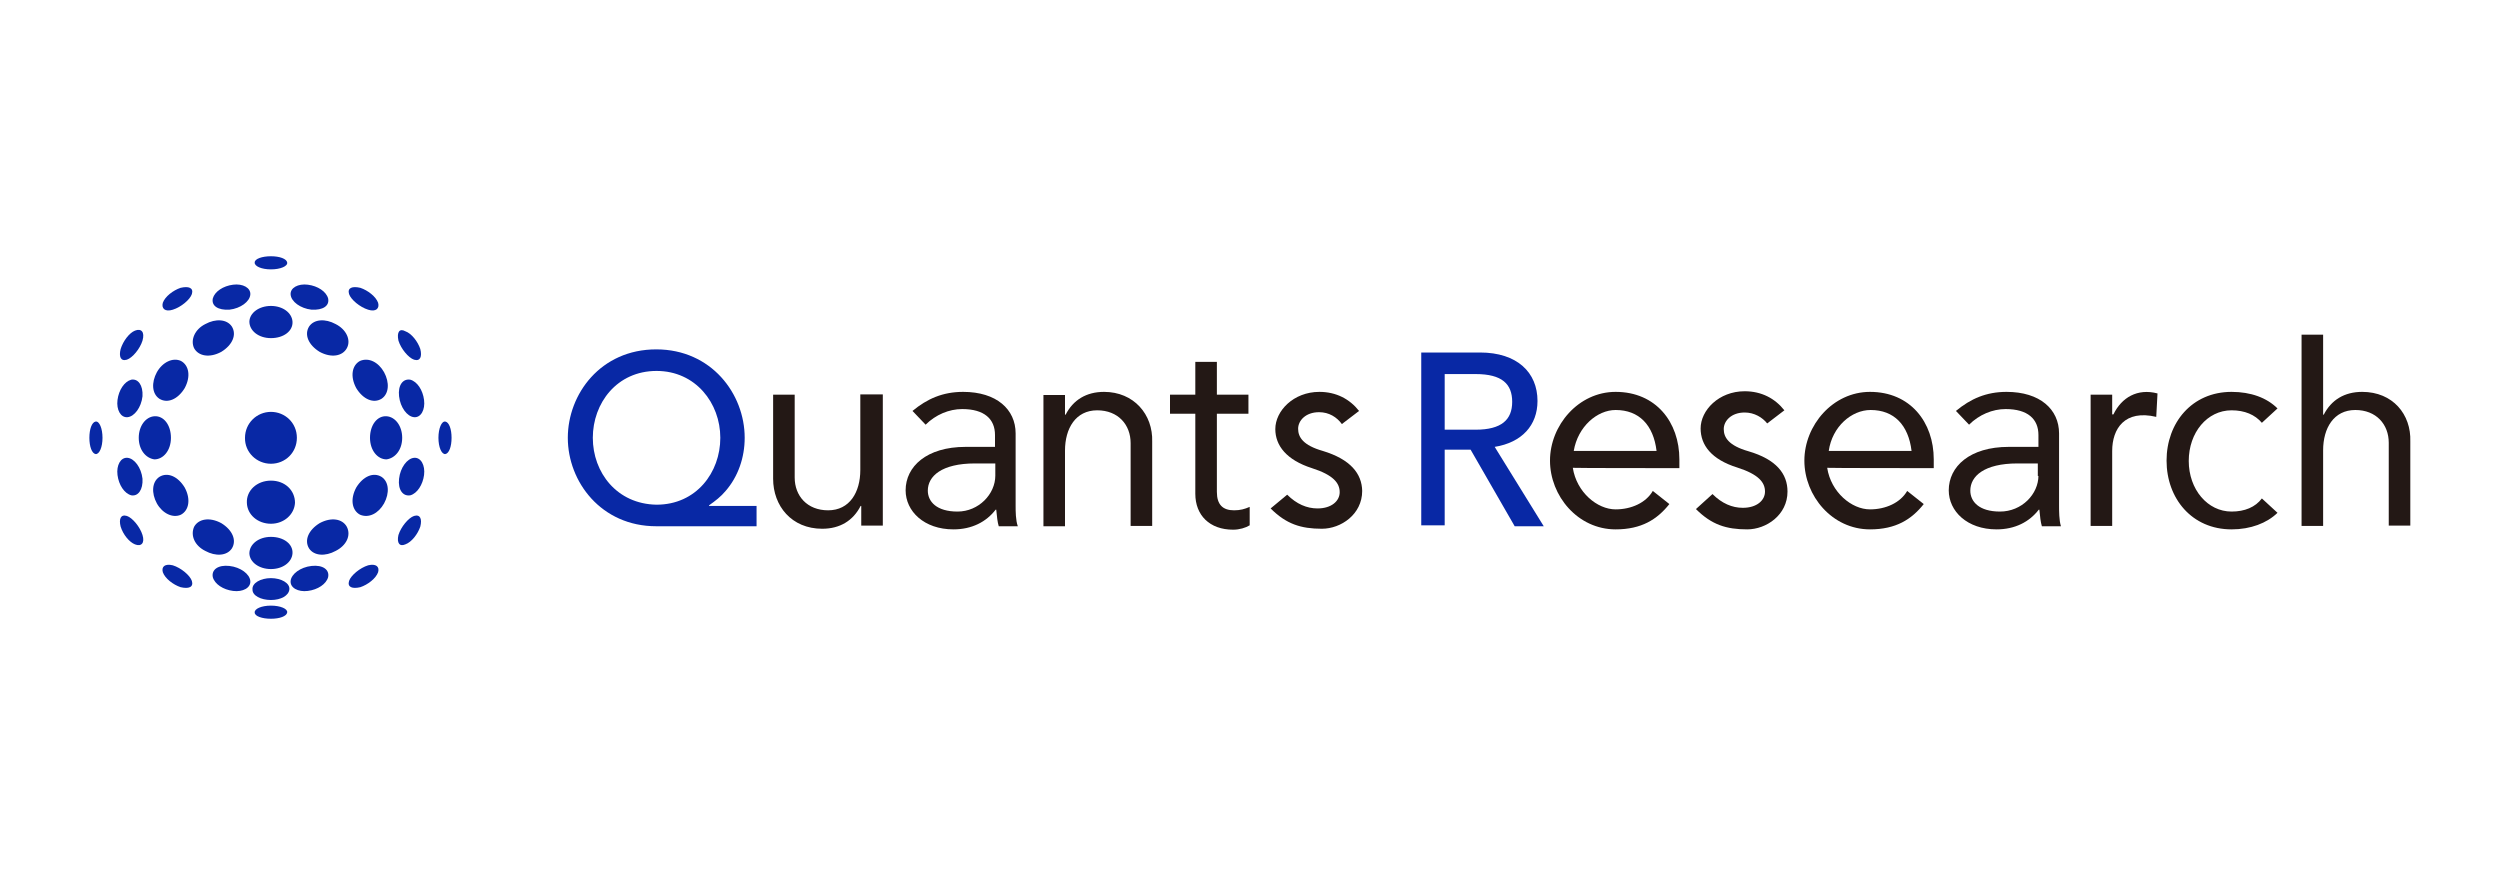 <?xml version="1.0" encoding="utf-8"?>
<!-- Generator: Adobe Illustrator 27.2.0, SVG Export Plug-In . SVG Version: 6.00 Build 0)  -->
<svg version="1.1" id="レイヤー_1" xmlns="http://www.w3.org/2000/svg" xmlns:xlink="http://www.w3.org/1999/xlink" x="0px"
	 y="0px" viewBox="0 0 800 280" style="enable-background:new 0 0 800 280;" xml:space="preserve">
<style type="text/css">
	.st0{fill:#0828A5;}
	.st1{fill:#231815;}
</style>
<g>
	<g>
		<path class="st0" d="M86.7,148.4c4.6,0,8.3-3.6,8.3-8.3c0-4.8-3.8-8.3-8.3-8.3s-8.3,3.6-8.3,8.3C78.3,144.7,82.1,148.4,86.7,148.4
			z"/>
		<path class="st0" d="M86.7,167.6c4.2,0,7.5-3,7.7-6.7c0-4-3.2-7.1-7.7-7.1s-7.9,3.2-7.7,7.1C79.1,164.7,82.5,167.6,86.7,167.6z"/>
		<path class="st0" d="M86.7,192c3.2,0,5.7-1.4,5.9-3.4c0.2-2-2.6-3.6-5.9-3.6s-6.1,1.6-5.9,3.6C80.7,190.6,83.5,192,86.7,192z"/>
		<path class="st0" d="M86.7,182.1c3.8,0,6.7-2.2,6.9-5c0.2-3-2.8-5.3-6.9-5.3c-4,0-6.9,2.4-6.9,5.3
			C79.9,179.9,82.9,182.1,86.7,182.1z"/>
		<path class="st0" d="M111,168.6c-1.4-2.6-5-3.2-8.7-1.2c-3.6,2.2-5,5.5-3.4,8.1c1.6,2.4,5.2,2.6,8.5,0.8
			C110.8,174.6,112.4,171.4,111,168.6z"/>
		<path class="st0" d="M99.7,181.1c-3.6,0.4-6.5,2.6-6.7,4.8c-0.2,2.2,2.4,3.6,5.5,3.2c3.2-0.4,5.9-2.2,6.5-4.4
			C105.5,182.3,103.3,180.7,99.7,181.1z"/>
		<path class="st0" d="M86.7,198c2.8,0,5-0.8,5.2-2s-2.2-2.2-5.2-2.2c-3,0-5.3,1-5.2,2.2C81.5,197.2,83.9,198,86.7,198z"/>
		<path class="st0" d="M128.7,140.1c0-3.8-2.2-6.7-5-6.9c-3-0.2-5.3,2.8-5.3,6.9c0,4,2.4,6.9,5.3,6.9
			C126.5,146.6,128.7,143.9,128.7,140.1z"/>
		<path class="st0" d="M144.5,140.1c0-2.8-0.8-5-2-5.2c-1.2-0.2-2.2,2.2-2.2,5.2c0,3,1,5.3,2.2,5.2
			C143.7,145.1,144.5,142.9,144.5,140.1z"/>
		<path class="st0" d="M117.8,180.9c-2.6,0.8-5.5,3.2-6.1,5c-0.6,2,1,2.6,3.6,2c2.4-0.8,5-2.8,5.7-4.8
			C121.5,181.3,120.3,180.3,117.8,180.9z"/>
		<path class="st0" d="M115.2,164.7c-2.6-1.4-3.2-5-1.2-8.7c2.2-3.6,5.5-5,8.1-3.4c2.4,1.6,2.6,5.2,0.8,8.5
			C121.1,164.3,118,165.9,115.2,164.7z"/>
		<path class="st0" d="M127.7,153.2c0.4-3.6,2.6-6.5,4.8-6.7c2.2-0.2,3.6,2.4,3.2,5.5s-2.2,5.9-4.4,6.5
			C128.9,158.9,127.3,156.7,127.7,153.2z"/>
		<path class="st0" d="M127.5,171.2c0.8-2.6,3.2-5.5,5-6.1c2-0.6,2.6,1,2,3.4c-0.8,2.4-2.8,5-4.8,5.7
			C127.9,175,126.9,173.8,127.5,171.2z"/>
		<path class="st0" d="M86.7,97.9c3.8,0,6.7,2.2,6.9,5c0.2,3-2.8,5.3-6.9,5.3c-4,0-6.9-2.4-6.9-5.3C79.9,100.1,82.9,97.9,86.7,97.9z
			"/>
		<path class="st0" d="M111,111.4c-1.4,2.6-5,3.2-8.7,1.2c-3.6-2.2-5-5.5-3.4-8.1c1.6-2.4,5.2-2.6,8.5-0.8
			C110.8,105.4,112.4,108.8,111,111.4z"/>
		<path class="st0" d="M99.7,99.1c-3.6-0.4-6.5-2.6-6.7-4.8c-0.2-2.2,2.4-3.6,5.5-3.2c3.2,0.4,5.9,2.2,6.5,4.4
			C105.5,97.9,103.3,99.3,99.7,99.1z"/>
		<path class="st0" d="M86.7,82c2.8,0,5,0.8,5.2,2c0.2,1.2-2.2,2.2-5.2,2.2c-3,0-5.3-1-5.2-2.2C81.5,82.8,83.9,82,86.7,82z"/>
		<path class="st0" d="M117.8,99.1c-2.6-0.8-5.5-3.2-6.1-5c-0.6-2,1-2.6,3.6-2c2.4,0.8,5,2.8,5.7,4.8
			C121.5,98.7,120.3,99.9,117.8,99.1z"/>
		<path class="st0" d="M115.2,115.5c-2.6,1.4-3.2,5-1.2,8.7c2.2,3.6,5.5,5,8.1,3.4c2.4-1.6,2.6-5.2,0.8-8.5
			C121.1,115.9,118,114.3,115.2,115.5z"/>
		<path class="st0" d="M127.7,126.8c0.4,3.6,2.6,6.5,4.8,6.7c2.2,0.2,3.6-2.4,3.2-5.5c-0.4-3.2-2.2-5.9-4.4-6.5
			C128.9,121.1,127.3,123.3,127.7,126.8z"/>
		<path class="st0" d="M127.5,109c0.8,2.6,3.2,5.5,5,6.1c2,0.6,2.6-1,2-3.4c-0.8-2.4-2.8-5-4.8-5.7C127.9,105,126.9,106.2,127.5,109
			z"/>
		<path class="st0" d="M62.1,168.6c1.4-2.6,5-3.2,8.7-1.2c3.6,2.2,5,5.5,3.4,8.1c-1.6,2.4-5.2,2.6-8.5,0.8
			C62.3,174.6,60.9,171.4,62.1,168.6z"/>
		<path class="st0" d="M73.4,181.1c3.6,0.4,6.5,2.6,6.7,4.8s-2.4,3.6-5.5,3.2c-3.2-0.4-5.9-2.2-6.5-4.4
			C67.6,182.3,69.8,180.7,73.4,181.1z"/>
		<path class="st0" d="M44.4,140.1c0-3.8,2.2-6.7,5-6.9c3-0.2,5.3,2.8,5.3,6.9c0,4-2.4,6.9-5.3,6.9
			C46.6,146.6,44.4,143.9,44.4,140.1z"/>
		<path class="st0" d="M28.6,140.1c0-2.8,0.8-5,2-5.2c1.2-0.2,2.2,2.2,2.2,5.2c0,3-1,5.3-2.2,5.2C29.4,145.1,28.6,142.9,28.6,140.1z
			"/>
		<path class="st0" d="M55.3,180.9c2.6,0.8,5.5,3.2,6.1,5c0.6,2-1,2.6-3.6,2c-2.4-0.8-5-2.8-5.7-4.8
			C51.6,181.3,52.8,180.3,55.3,180.9z"/>
		<path class="st0" d="M57.9,164.7c2.6-1.4,3.2-5,1.2-8.7c-2.2-3.6-5.5-5-8.1-3.4c-2.4,1.6-2.6,5.2-0.8,8.5
			C52,164.3,55.3,165.9,57.9,164.7z"/>
		<path class="st0" d="M45.6,153.2c-0.4-3.6-2.6-6.5-4.8-6.7c-2.2-0.2-3.6,2.4-3.2,5.5c0.4,3.2,2.2,5.9,4.4,6.5
			C44.2,158.9,45.8,156.7,45.6,153.2z"/>
		<path class="st0" d="M45.6,171.2c-0.8-2.6-3.2-5.5-5-6.1c-2-0.6-2.6,1-2,3.4c0.8,2.6,2.8,5,4.6,5.7
			C45.2,175,46.4,173.8,45.6,171.2z"/>
		<path class="st0" d="M62.1,111.4c1.4,2.6,5,3.2,8.7,1.2c3.6-2.2,5-5.5,3.4-8.1c-1.6-2.4-5.2-2.6-8.5-0.8
			C62.3,105.4,60.9,108.8,62.1,111.4z"/>
		<path class="st0" d="M73.4,99.1c3.6-0.4,6.5-2.6,6.7-4.8c0.2-2.2-2.4-3.6-5.5-3.2c-3.2,0.4-5.9,2.2-6.5,4.4
			C67.6,97.9,69.8,99.3,73.4,99.1z"/>
		<path class="st0" d="M55.3,99.1c2.6-0.8,5.5-3.2,6.1-5c0.6-2-1-2.6-3.6-2c-2.4,0.8-5,2.8-5.7,4.8C51.6,98.7,52.8,99.9,55.3,99.1z"
			/>
		<path class="st0" d="M57.9,115.5c2.6,1.4,3.2,5,1.2,8.7c-2.2,3.6-5.5,5-8.1,3.4c-2.4-1.6-2.6-5.2-0.8-8.5
			C52,115.9,55.3,114.3,57.9,115.5z"/>
		<path class="st0" d="M45.6,126.8c-0.4,3.6-2.6,6.5-4.8,6.7s-3.6-2.4-3.2-5.5c0.4-3.2,2.2-5.9,4.4-6.5
			C44.2,121.1,45.8,123.3,45.6,126.8z"/>
		<path class="st0" d="M45.6,109c-0.8,2.6-3.2,5.5-5,6.1c-2,0.6-2.6-1-2-3.4c0.8-2.6,2.8-5.2,4.6-5.9C45.2,105,46.4,106.2,45.6,109z
			"/>
	</g>
	<g>
		<path class="st0" d="M226.9,161.9v-0.2c2-1.4,3.8-2.8,5.3-4.6c4-4.6,6.1-10.7,6.1-17c0-14.1-10.7-28.3-28.3-28.3
			c-17.8,0-28.3,14.3-28.3,28.3c0,14.1,10.7,28.3,28.3,28.3h32.1v-6.5H226.9z M189.7,140.1c0-11.1,7.7-21.4,20.4-21.4
			c12.5,0,20.4,10.3,20.4,21.4c0,11.1-7.7,21.4-20.4,21.4C197.4,161.3,189.7,151.2,189.7,140.1z"/>
		<path class="st1" d="M325,161.9v-23.2c0-7.7-6.1-13.3-16.8-13.3c-6.5,0-11.5,2.2-16.2,6.1l4.2,4.4c3.2-3.2,7.5-5,11.7-5
			c7.1,0,10.5,3.2,10.5,8.3v3.8H309c-12.5,0-19.2,6.3-19.2,13.9c0,6.7,5.9,12.5,15.3,12.5c5.9,0,10.5-2.4,13.5-6.3h0.2
			c0.2,2.2,0.4,4,0.8,5.3h6.1C325,166.5,325,163.5,325,161.9z M318.5,152.2c0,5.9-5.3,11.5-12.1,11.5c-6.7,0-9.5-3.2-9.5-6.7
			c0-4.6,4.4-8.7,15.1-8.7h6.5V152.2z"/>
		<path class="st1" d="M658.9,161.9v-23.2c0-7.7-6.1-13.3-16.8-13.3c-6.5,0-11.5,2.2-16.2,6.1l4.2,4.4c3.2-3.2,7.5-5,11.7-5
			c7.1,0,10.5,3.2,10.5,8.3v3.8h-9.5c-12.5,0-19.2,6.3-19.2,13.9c0,6.7,5.9,12.5,15.3,12.5c5.9,0,10.5-2.4,13.5-6.3h0.2
			c0.2,2.2,0.4,4,0.8,5.3h6.1C658.9,166.5,658.9,163.5,658.9,161.9z M652.3,152.2c0,5.9-5.3,11.5-12.3,11.5c-6.7,0-9.5-3.2-9.5-6.7
			c0-4.6,4.4-8.7,15.1-8.7h6.5v4H652.3z"/>
		<path class="st1" d="M353.3,125.4c-5.7,0-9.9,2.6-12.3,7.3h-0.2v-6.3h-6.9v42h6.9v-24.2c0-7.1,3.4-12.9,10.3-12.9
			c6.7,0,10.7,4.6,10.7,10.5v26.5h6.9v-26.9C369,132.6,362.8,125.4,353.3,125.4z"/>
		<path class="st1" d="M275.3,126.2v24.2c0,7.1-3.4,12.9-10.3,12.9c-6.7,0-10.7-4.6-10.7-10.5v-26.5h-6.9v26.9c0,8.7,5.9,16,15.7,16
			c5.7,0,9.9-2.6,12.3-7.3h0.2v6.3h6.9v-42H275.3z"/>
		<path class="st1" d="M394.9,163.3c-3.6,0-5.5-1.8-5.5-5.9v-25h10.1v-6.1h-10.1v-10.5h-6.9v10.5h-8.1v6.1h8.1v25.6
			c0,6.9,4.6,11.5,12.1,11.5c2,0,4-0.6,5.3-1.4v-5.9C398.3,162.9,396.9,163.3,394.9,163.3z"/>
		<path class="st1" d="M423.3,144.3c-6.3-1.8-7.9-4.4-7.9-7.1c0-2.6,2.4-5.3,6.7-5.3c3.2,0,5.7,1.6,7.3,3.8l5.5-4.2
			c-3-3.8-7.3-6.1-12.7-6.1c-8.3,0-14.1,6.1-14.1,11.9c0,5.3,3.6,9.9,11.7,12.5c6.9,2.2,8.9,4.8,8.9,7.7c0,2.8-2.6,5.2-7.1,5.2
			c-3.4,0-6.7-1.4-9.7-4.4l-5.3,4.4c5,5,9.7,6.5,16.4,6.5c6.1,0,12.9-4.6,12.9-12.1C435.8,151.6,432.2,147,423.3,144.3z"/>
		<path class="st1" d="M565.5,135.5l5.5-4.2c-3-3.8-7.3-6.1-12.7-6.1c-8.3,0-14.1,6.1-14.1,11.9c0,5.3,3.4,9.9,11.7,12.5
			c6.9,2.2,8.9,4.8,8.9,7.7c0,2.8-2.6,5.2-7.1,5.2c-3.4,0-6.7-1.4-9.7-4.4l-5.3,4.8c5,5,9.7,6.5,16.4,6.5c6.1,0,12.9-4.6,12.9-12.1
			c0-5.7-3.6-10.3-12.5-12.9c-6.3-1.8-7.9-4.4-7.9-7.1c0-2.6,2.4-5.3,6.7-5.3C561.4,132,564,133.6,565.5,135.5z"/>
		<path class="st0" d="M484.7,168.4h9.3l-15.7-25.4c8.7-1.4,13.7-6.9,13.7-14.7c0-9.1-6.5-15.5-18.4-15.5h-18.8v55.3h7.5v-24.2h8.3
			L484.7,168.4z M462.3,119.7h9.9c8.5,0,11.7,3.2,11.7,8.9c0,5.7-3.4,8.9-11.7,8.9h-9.9V119.7z"/>
		<path class="st1" d="M755.9,125.4c-5.7,0-9.9,2.6-12.3,7.3h-0.2v-25.6h-6.9v61.2h6.9v-24.2c0-7.1,3.4-12.9,10.3-12.9
			c6.7,0,10.7,4.6,10.7,10.5v26.5h6.9v-26.9C771.6,132.6,765.7,125.4,755.9,125.4z"/>
		<path class="st1" d="M676.3,132.6h-0.4v-6.3H669v42h6.9v-24c0-7.1,4-13.3,14.1-10.9l0.4-7.5C684,124.2,678.9,127.2,676.3,132.6z"
			/>
		<path class="st1" d="M537.4,149.8V147c0-11.9-7.5-21.6-20.4-21.6c-11.9,0-21,10.7-21,22s8.9,22,21,22c8.3,0,13.3-3.2,17.2-8.1
			l-5.3-4.2c-2.2,3.8-6.9,5.9-11.9,5.9c-5.9,0-12.5-5.5-13.7-13.3C503.3,149.8,537.4,149.8,537.4,149.8z M517,131.2
			c7.5,0,12.1,4.8,13.1,13.1h-26.5C504.9,136.5,511.1,131.2,517,131.2z"/>
		<path class="st1" d="M618.8,149.8V147c0-11.9-7.5-21.6-20.4-21.6c-11.9,0-21,10.7-21,22s8.9,22,21,22c8.3,0,13.3-3.2,17.2-8.1
			l-5.3-4.2c-2.2,3.8-6.9,5.9-11.9,5.9c-5.9,0-12.5-5.5-13.7-13.3C584.8,149.8,618.8,149.8,618.8,149.8z M598.6,131.2
			c7.5,0,12.1,4.8,13.1,13.1h-26.5C586.3,136.5,592.5,131.2,598.6,131.2z"/>
		<path class="st1" d="M714.1,163.7c-7.7,0-13.7-7.1-13.7-16.2s5.9-16.2,13.7-16.2c4.2,0,7.5,1.4,9.7,4l5-4.6
			c-3.4-3.4-8.5-5.3-14.7-5.3c-12.7,0-20.8,9.9-20.8,22c0,12.1,8.1,22,20.8,22c6.1,0,11.3-2,14.7-5.3l-5-4.6
			C721.7,162.3,718.3,163.7,714.1,163.7z"/>
	</g>
</g>
</svg>

